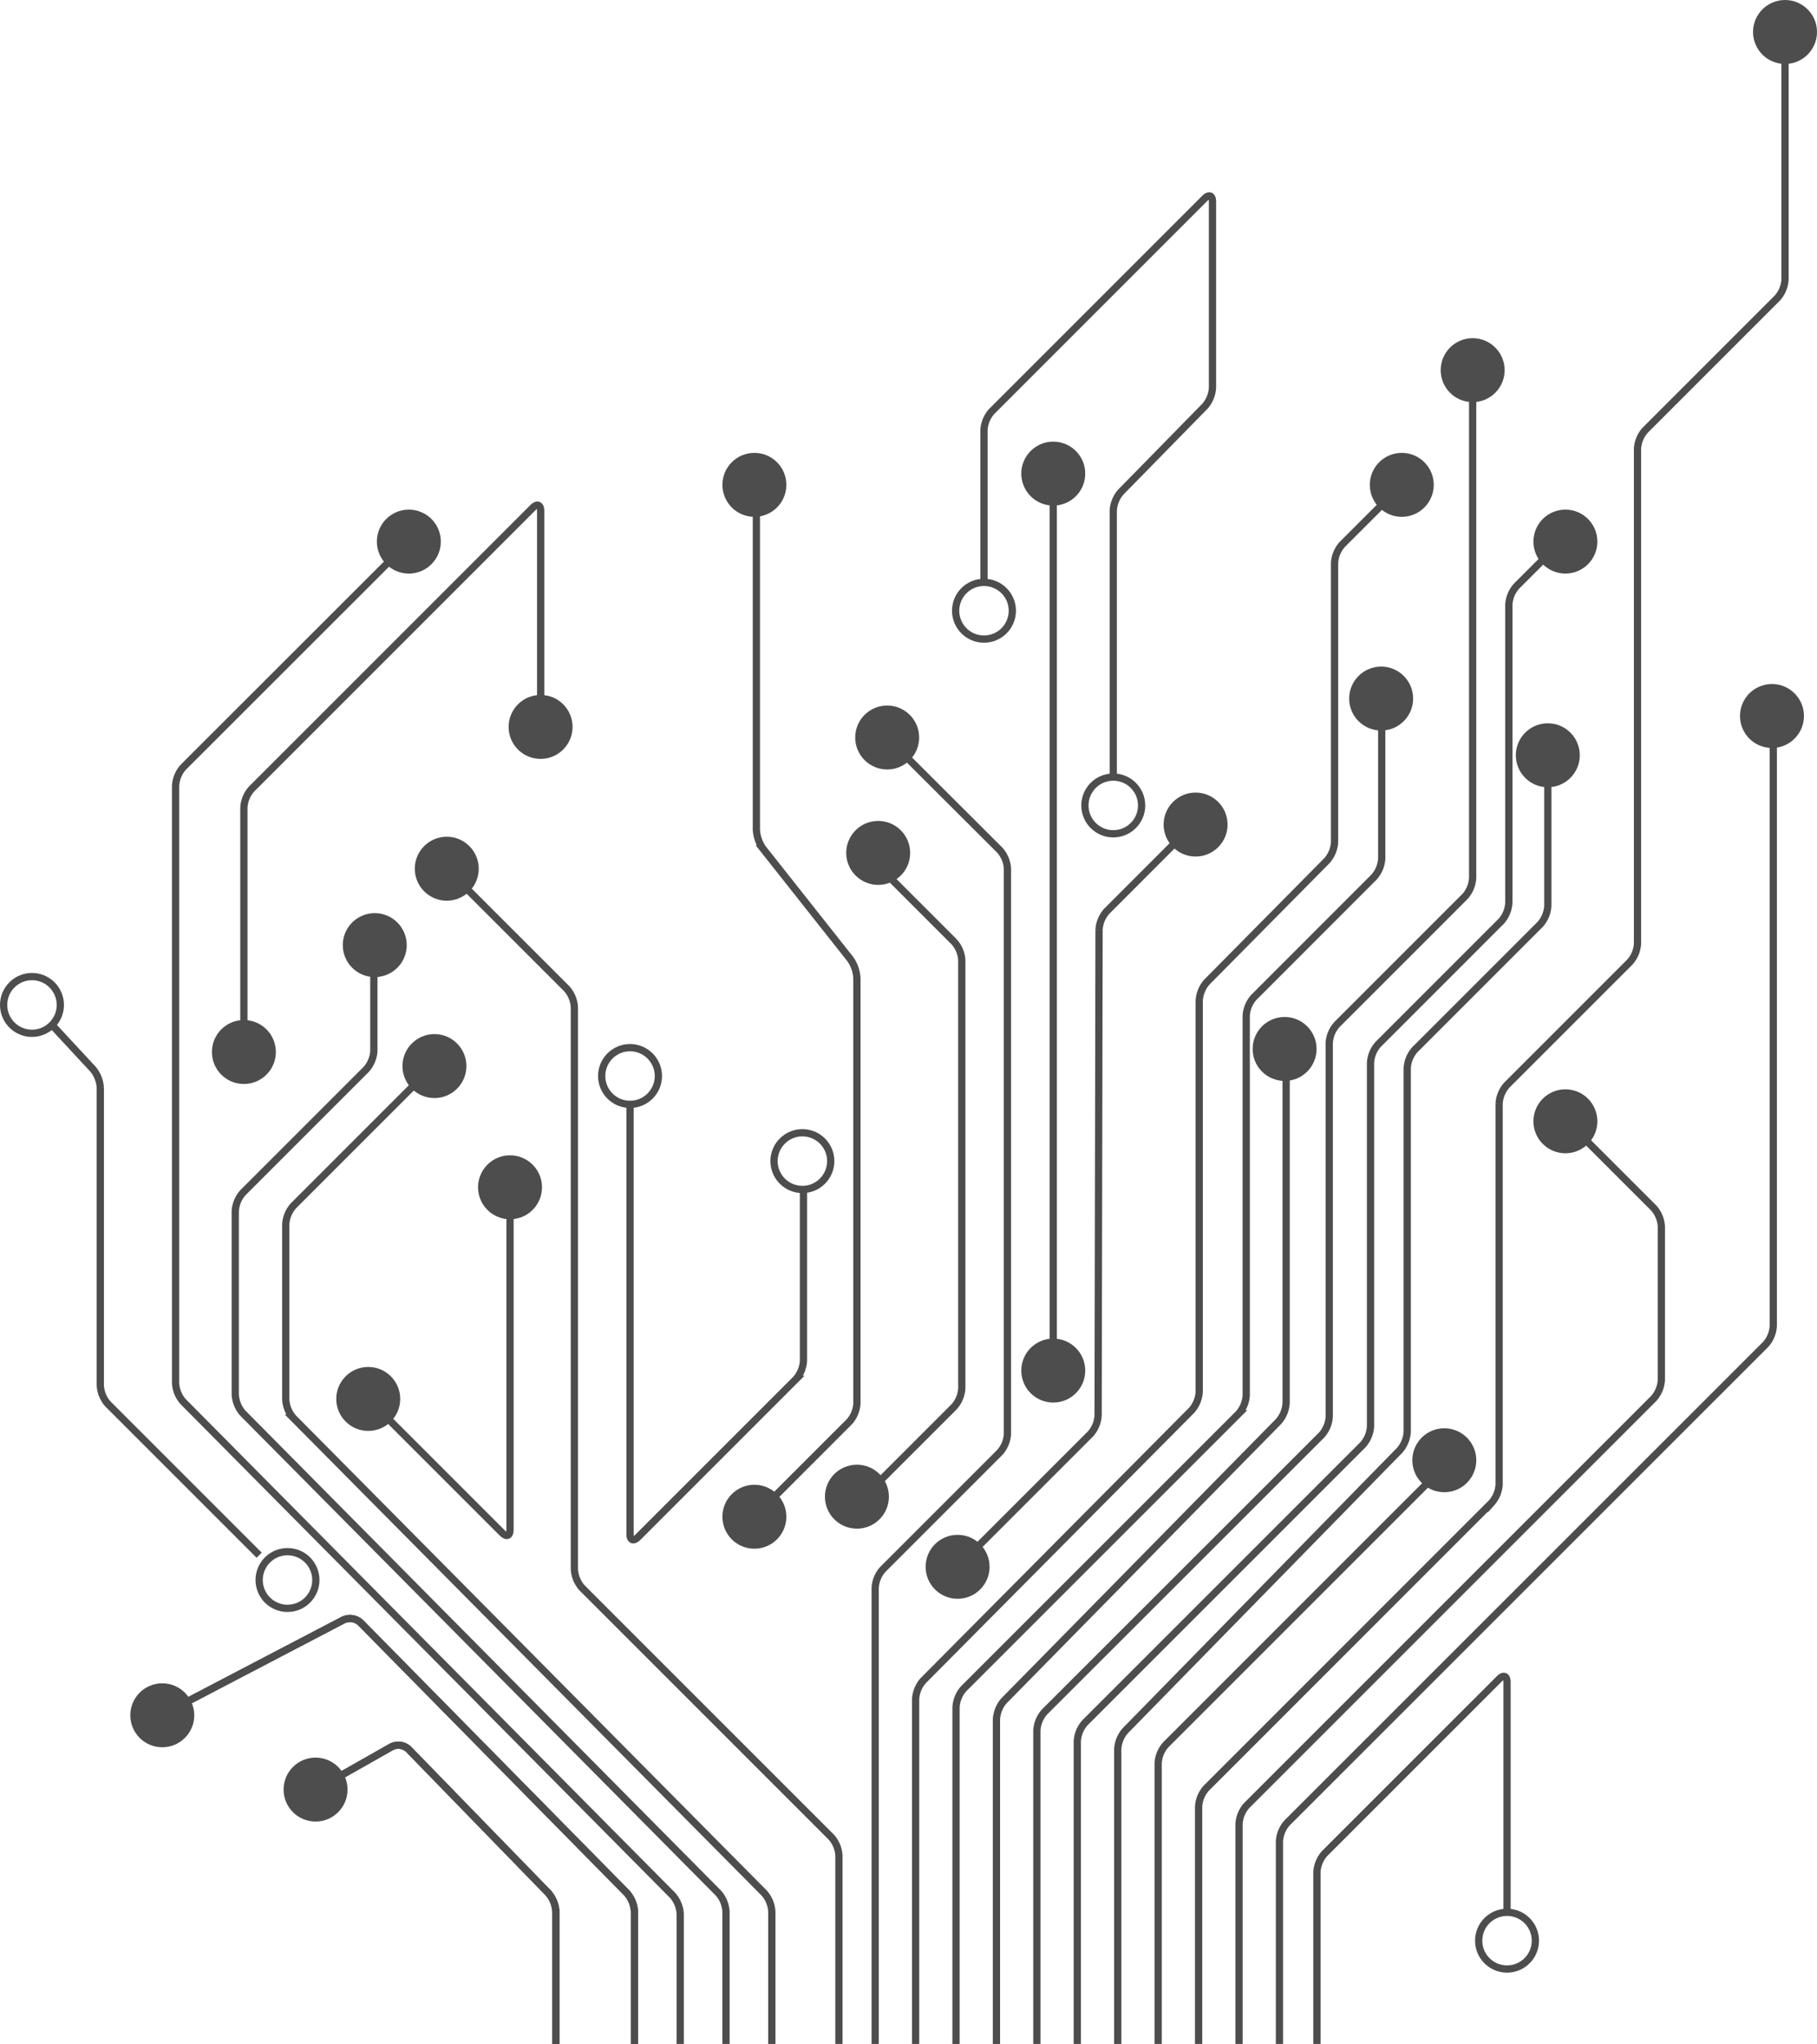 <svg xmlns="http://www.w3.org/2000/svg" viewBox="0 0 501.18 563.72"><defs><style>.cls-1{fill:none;}.cls-1,.cls-2{stroke:#4d4d4d;stroke-miterlimit:10;stroke-width:2px;}.cls-2{fill:#4d4d4d;}</style></defs><title>Asset 1</title><g id="Layer_2" data-name="Layer 2"><g id="Layer_1-2" data-name="Layer 1"><path class="cls-1" d="M153.32,563.72v-36.5a8.52,8.52,0,0,0-2.09-5.15l-38.54-39.63a4.13,4.13,0,0,0-4.71-.67l-15.44,8.75"/><circle class="cls-2" cx="87.04" cy="493.56" r="7.82"/><path class="cls-1" d="M153.32,563.72v-36.5a8.52,8.52,0,0,0-2.09-5.15l-38.54-39.63a4.13,4.13,0,0,0-4.71-.67l-15.44,8.75"/><path class="cls-1" d="M175,563.72v-36.5a8.5,8.5,0,0,0-2.1-5.14L99.46,447.53a4.31,4.31,0,0,0-4.76-.75L50.27,470"/><circle class="cls-2" cx="44.76" cy="473.07" r="7.82"/><path class="cls-1" d="M175,563.72v-36.5a8.5,8.5,0,0,0-2.1-5.14L99.46,447.53a4.31,4.31,0,0,0-4.76-.75L50.27,470"/><path class="cls-1" d="M187.62,563.72V527.85a8.41,8.41,0,0,0-2.11-5.13L50.55,386.6a8.38,8.38,0,0,1-2.12-5.13V216.72a8.37,8.37,0,0,1,2.12-5.12L107.19,155"/><circle class="cls-2" cx="112.77" cy="149.37" r="7.82"/><circle class="cls-2" cx="149.11" cy="200.48" r="7.82"/><circle class="cls-2" cx="140.68" cy="327.45" r="7.82"/><circle class="cls-2" cx="101.57" cy="385.82" r="7.82"/><circle class="cls-2" cx="123.23" cy="239.59" r="7.82"/><circle class="cls-2" cx="208.08" cy="418.31" r="7.82"/><circle class="cls-2" cx="236.36" cy="412.78" r="7.82"/><circle class="cls-2" cx="242.23" cy="235.23" r="7.82"/><circle class="cls-2" cx="244.71" cy="203.4" r="7.82"/><circle class="cls-2" cx="329.78" cy="227.41" r="7.82"/><circle class="cls-2" cx="386.65" cy="133.72" r="7.82"/><circle class="cls-2" cx="431.78" cy="149.37" r="7.82"/><circle class="cls-2" cx="431.78" cy="309.25" r="7.82"/><circle class="cls-2" cx="264.13" cy="432.12" r="7.82"/><circle class="cls-2" cx="398.38" cy="402.73" r="7.82"/><circle class="cls-2" cx="208.08" cy="133.72" r="7.82"/><circle class="cls-2" cx="290.52" cy="130.62" r="7.82"/><circle class="cls-2" cx="290.52" cy="378" r="7.82"/><circle class="cls-2" cx="354.33" cy="289.3" r="7.82"/><circle class="cls-2" cx="380.96" cy="192.66" r="7.82"/><circle class="cls-2" cx="406.2" cy="102.09" r="7.82"/><circle class="cls-2" cx="492.36" cy="8.82" r="7.82"/><circle class="cls-2" cx="426.93" cy="208.3" r="7.82"/><circle class="cls-2" cx="488.76" cy="197.47" r="7.82"/><circle class="cls-2" cx="67.27" cy="290.14" r="7.82"/><circle class="cls-1" cx="8.82" cy="277.16" r="7.82"/><circle class="cls-1" cx="79.3" cy="435.76" r="7.82"/><circle class="cls-1" cx="173.78" cy="296.76" r="7.82"/><circle class="cls-1" cx="271.41" cy="168.44" r="7.82"/><circle class="cls-1" cx="307.07" cy="222.14" r="7.82"/><circle class="cls-1" cx="221.32" cy="320.23" r="7.82"/><circle class="cls-1" cx="415.68" cy="535.23" r="7.82"/><path class="cls-1" d="M200.25,563.72v-36.5a8.41,8.41,0,0,0-2.11-5.13L67,389.76a8.46,8.46,0,0,1-2.11-5.14V334.06A8.39,8.39,0,0,1,67,328.94l34-34a8.33,8.33,0,0,0,2.12-5.12V260.66"/><circle class="cls-2" cx="103.37" cy="260.66" r="7.82"/><path class="cls-1" d="M212.89,563.72v-36.5a8.41,8.41,0,0,0-2.11-5.13l-129.85-131A8.41,8.41,0,0,1,78.82,386V337.67a8.39,8.39,0,0,1,2.12-5.12l33-33"/><circle class="cls-2" cx="119.83" cy="294.02" r="7.82"/><path class="cls-1" d="M67.27,282.32V222.74a8.36,8.36,0,0,1,2.12-5.13L147,140c1.17-1.17,2.13-.77,2.13.88v51.76"/><path class="cls-1" d="M128.76,245.13l27.55,27.54a8.36,8.36,0,0,1,2.12,5.13v155a8.42,8.42,0,0,0,2.12,5.13l68.72,68.72a8.32,8.32,0,0,1,2.13,5.12v52"/><path class="cls-1" d="M107.1,391.35l31.46,31.46c1.17,1.17,2.12.77,2.12-.88V335.27"/><path class="cls-1" d="M173.78,304.58V423.14c0,1.65.95,2,2.12.88l43.6-43.6a8.39,8.39,0,0,0,2.12-5.12V328.05"/><path class="cls-1" d="M213.61,412.78l20.63-20.63a8.37,8.37,0,0,0,2.12-5.12V269.82a10.09,10.09,0,0,0-1.86-5.35l-24-30.35a10,10,0,0,1-1.87-5.35V141.54"/><path class="cls-1" d="M415.68,527.41V463.89c0-1.65-.95-2.05-2.12-.88l-48.19,48.18a8.39,8.39,0,0,0-2.12,5.12v47.41"/><path class="cls-1" d="M246,242.57l17.17,17.17a8.31,8.31,0,0,1,2.12,5.12v118a8.33,8.33,0,0,1-2.12,5.12l-22.87,22.87"/><line class="cls-1" x1="290.52" y1="136.15" x2="290.52" y2="378"/><path class="cls-1" d="M241.4,563.72V437.94a8.31,8.31,0,0,1,2.12-5.12l32.24-32.24a8.33,8.33,0,0,0,2.12-5.12V239.59a8.36,8.36,0,0,0-2.12-5.13L250.24,209"/><path class="cls-1" d="M252.55,563.72V468.63a8.43,8.43,0,0,1,2.11-5.13l74-74.52a8.42,8.42,0,0,0,2.12-5.13V276a8.45,8.45,0,0,1,2.1-5.14L366,237.37a8.46,8.46,0,0,0,2.11-5.14V155.28a8.33,8.33,0,0,1,2.12-5.12l10.91-10.91"/><path class="cls-1" d="M263.7,563.72V470.85a8.39,8.39,0,0,1,2.12-5.12l75.8-75.8a8.33,8.33,0,0,0,2.12-5.12V280.16a8.34,8.34,0,0,1,2.13-5.12L379,241.89a8.37,8.37,0,0,0,2.12-5.12V200.48"/><path class="cls-1" d="M274.85,563.72V474.19a8.48,8.48,0,0,1,2.1-5.14l75.7-77a8.5,8.5,0,0,0,2.1-5.14v-99"/><path class="cls-1" d="M297.15,563.72V480.24a8.37,8.37,0,0,1,2.12-5.12l76.63-76.63a8.37,8.37,0,0,0,2.13-5.13V293.14a8.33,8.33,0,0,1,2.12-5.12l33.91-33.92a8.31,8.31,0,0,0,2.12-5.12V166.77a8.34,8.34,0,0,1,2.13-5.12l7.34-7.34"/><path class="cls-1" d="M319.45,563.72V486.29a8.32,8.32,0,0,1,2.13-5.12l75.7-75.7"/><path class="cls-1" d="M330.61,563.72V498.29a8.31,8.31,0,0,1,2.12-5.12l78.65-78.66a8.31,8.31,0,0,0,2.12-5.12v-105a8.39,8.39,0,0,1,2.12-5.12l33.93-33.93a8.31,8.31,0,0,0,2.12-5.12V123.76a8.34,8.34,0,0,1,2.13-5.12L490.24,82.2a8.37,8.37,0,0,0,2.12-5.12V16.8"/><path class="cls-1" d="M341.76,563.72V503.07a8.31,8.31,0,0,1,2.12-5.12L456.13,385.7a8.39,8.39,0,0,0,2.12-5.12V338.27a8.39,8.39,0,0,0-2.12-5.12l-18.6-18.59"/><path class="cls-1" d="M352.91,563.72V507.85a8.31,8.31,0,0,1,2.12-5.12L487,370.8a8.31,8.31,0,0,0,2.12-5.12V205.29"/><path class="cls-1" d="M271.41,160.61v-42a8.39,8.39,0,0,1,2.12-5.12l58.79-58.79c1.17-1.17,2.12-.77,2.12.88v51.32a8.49,8.49,0,0,1-2.09,5.14l-23.19,23.66a8.52,8.52,0,0,0-2.09,5.15v73.45"/><path class="cls-1" d="M269.66,426.59l31.1-31.1a8.32,8.32,0,0,0,2.13-5.12l.26-133.94a8.34,8.34,0,0,1,2.13-5.12L325.57,231"/><path class="cls-1" d="M71.48,428.92,29.79,387.23a8.36,8.36,0,0,1-2.12-5.13v-82a8.87,8.87,0,0,0-2-5.2L14.35,282.69"/><path class="cls-1" d="M406.2,109.92V242.13a8.33,8.33,0,0,1-2.12,5.12l-35.32,35.32a8.33,8.33,0,0,0-2.12,5.12v103a8.32,8.32,0,0,1-2.13,5.12l-76.39,76.33a8.39,8.39,0,0,0-2.12,5.12v86.51"/><path class="cls-1" d="M426.93,208.3v41.53a8.37,8.37,0,0,1-2.12,5.12l-34.54,34.54a8.33,8.33,0,0,0-2.12,5.12V394.85a8.53,8.53,0,0,1-2.1,5.15L310.4,477.31a8.48,8.48,0,0,0-2.1,5.14v81.27"/></g></g></svg>